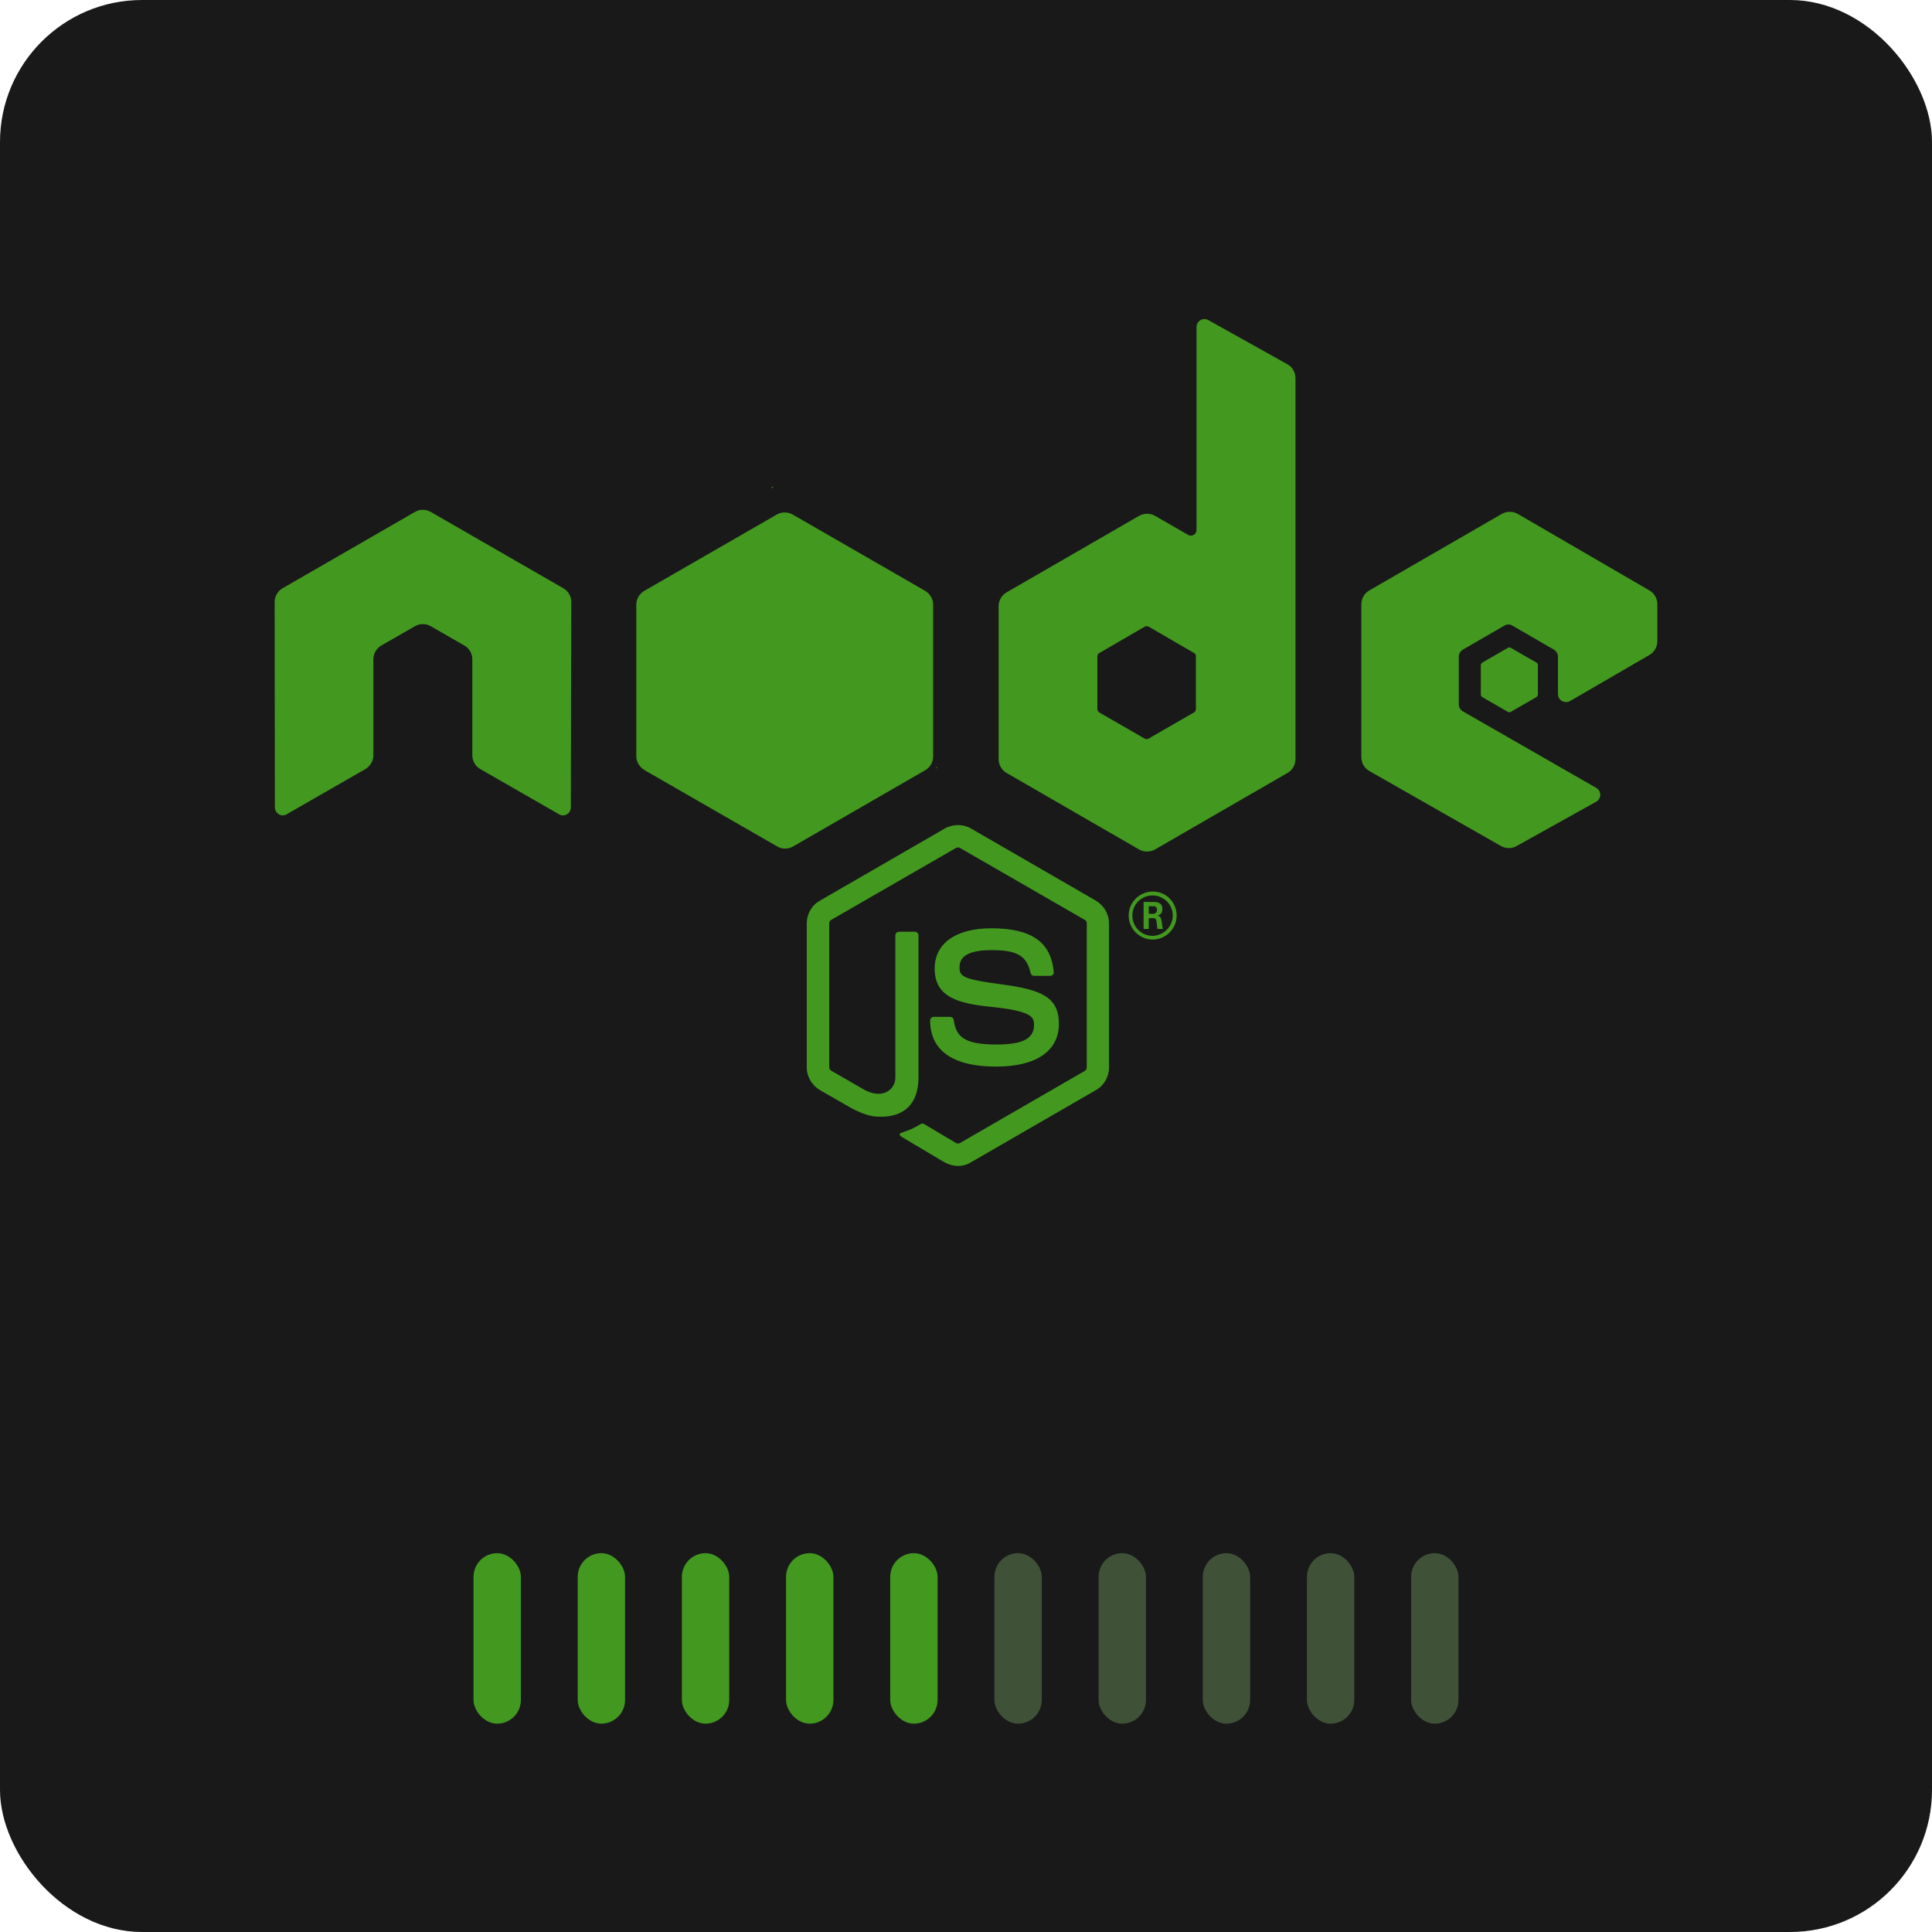 <svg width="204" height="204" viewBox="0 0 204 204" fill="none" xmlns="http://www.w3.org/2000/svg">
<rect width="204" height="204" rx="15" fill="#19191A"/>
<rect x="50" y="164" width="5" height="18" rx="2.5" fill="#43991F"/>
<rect x="61" y="164" width="5" height="18" rx="2.5" fill="#43991F"/>
<rect x="72" y="164" width="5" height="18" rx="2.5" fill="#43991F"/>
<rect x="83" y="164" width="5" height="18" rx="2.5" fill="#43991F"/>
<rect x="94" y="164" width="5" height="18" rx="2.5" fill="#43991F"/>
<rect x="105" y="164" width="5" height="18" rx="2.5" fill="#78A964" fill-opacity="0.4"/>
<rect x="116" y="164" width="5" height="18" rx="2.5" fill="#78A964" fill-opacity="0.4"/>
<rect x="127" y="164" width="5" height="18" rx="2.5" fill="#78A964" fill-opacity="0.4"/>
<rect x="138" y="164" width="5" height="18" rx="2.5" fill="#78A964" fill-opacity="0.4"/>
<rect x="149" y="164" width="5" height="18" rx="2.5" fill="#78A964" fill-opacity="0.4"/>
<path d="M101.156 123.113C100.677 123.113 100.198 122.976 99.764 122.748L95.384 120.147C94.723 119.782 95.042 119.646 95.27 119.577C96.137 119.281 96.32 119.212 97.255 118.665C97.346 118.619 97.483 118.642 97.574 118.687L100.951 120.695C101.065 120.763 101.247 120.763 101.361 120.695L114.547 113.076C114.661 113.007 114.752 112.87 114.752 112.711V97.495C114.752 97.335 114.684 97.198 114.547 97.13L101.361 89.533C101.247 89.465 101.088 89.465 100.951 89.533L87.765 97.13C87.628 97.198 87.56 97.358 87.56 97.495V112.711C87.56 112.847 87.651 112.984 87.765 113.053L91.369 115.129C93.331 116.11 94.54 114.946 94.54 113.806V98.772C94.54 98.567 94.7 98.384 94.928 98.384H96.593C96.799 98.384 96.981 98.544 96.981 98.772V113.806C96.981 116.429 95.567 117.912 93.08 117.912C92.328 117.912 91.712 117.912 90.046 117.091L86.579 115.106C85.735 114.604 85.187 113.692 85.187 112.711V97.495C85.187 96.514 85.712 95.578 86.579 95.099L99.764 87.48C100.608 87.001 101.703 87.001 102.525 87.48L115.71 95.099C116.554 95.601 117.102 96.514 117.102 97.495V112.711C117.102 113.692 116.577 114.627 115.71 115.106L102.525 122.725C102.137 122.976 101.658 123.113 101.156 123.113V123.113ZM111.809 108.102C111.809 105.251 109.893 104.498 105.832 103.951C101.726 103.403 101.316 103.129 101.316 102.171C101.316 101.373 101.658 100.323 104.692 100.323C107.407 100.323 108.41 100.917 108.821 102.742C108.867 102.924 109.003 103.038 109.186 103.038H110.897C111.011 103.038 111.102 102.992 111.171 102.924C111.239 102.833 111.285 102.742 111.262 102.627C110.988 99.479 108.912 98.019 104.692 98.019C100.928 98.019 98.692 99.616 98.692 102.262C98.692 105.16 100.928 105.935 104.532 106.3C108.844 106.734 109.186 107.35 109.186 108.194C109.186 109.677 108 110.292 105.217 110.292C101.726 110.292 100.951 109.426 100.7 107.692C100.677 107.509 100.517 107.372 100.312 107.372H98.601C98.396 107.372 98.213 107.532 98.213 107.76C98.213 109.973 99.422 112.619 105.194 112.619C109.414 112.619 111.809 110.977 111.809 108.102V108.102ZM124.242 96.673C124.242 98.065 123.102 99.206 121.71 99.206C120.318 99.206 119.178 98.065 119.178 96.673C119.178 95.236 120.364 94.141 121.71 94.141C123.079 94.118 124.242 95.236 124.242 96.673ZM123.832 96.673C123.832 95.487 122.873 94.552 121.687 94.552C120.524 94.552 119.566 95.487 119.566 96.673C119.566 97.86 120.524 98.818 121.687 98.818C122.873 98.795 123.832 97.837 123.832 96.673ZM122.805 98.088H122.212C122.189 97.951 122.098 97.221 122.098 97.198C122.052 97.038 122.007 96.947 121.801 96.947H121.299V98.088H120.752V95.236H121.733C122.075 95.236 122.737 95.236 122.737 95.989C122.737 96.514 122.394 96.628 122.189 96.696C122.577 96.719 122.6 96.97 122.668 97.335C122.691 97.563 122.737 97.951 122.805 98.088V98.088ZM122.166 96.08C122.166 95.692 121.893 95.692 121.756 95.692H121.299V96.491H121.733C122.098 96.491 122.166 96.24 122.166 96.08V96.08ZM60.322 63.572C60.322 62.956 60.002 62.409 59.477 62.112L45.493 54.06C45.265 53.923 44.992 53.854 44.718 53.831H44.581C44.307 53.831 44.056 53.923 43.805 54.06L29.844 62.112C29.319 62.409 29 62.979 29 63.572L29.023 85.244C29.023 85.541 29.183 85.815 29.433 85.974C29.684 86.134 30.004 86.134 30.277 85.974L38.581 81.207C39.106 80.887 39.425 80.34 39.425 79.746V69.618C39.425 69.025 39.745 68.454 40.269 68.158L43.805 66.127C44.079 65.968 44.353 65.899 44.649 65.899C44.946 65.899 45.242 65.968 45.493 66.127L49.029 68.158C49.554 68.454 49.873 69.025 49.873 69.618V79.746C49.873 80.34 50.193 80.91 50.718 81.207L59.021 85.974C59.272 86.134 59.614 86.134 59.865 85.974C60.116 85.838 60.276 85.541 60.276 85.244L60.322 63.572ZM136.789 39.916V80.157C136.789 80.75 136.47 81.321 135.945 81.617L121.961 89.693C121.436 89.989 120.798 89.989 120.273 89.693L106.289 81.617C105.764 81.321 105.445 80.75 105.445 80.157V64.006C105.445 63.413 105.764 62.843 106.289 62.546L120.273 54.47C120.798 54.174 121.436 54.174 121.961 54.47L125.451 56.478C125.839 56.706 126.341 56.409 126.341 55.976V34.532C126.341 33.893 127.025 33.483 127.596 33.802L135.922 38.456C136.447 38.73 136.789 39.3 136.789 39.916V39.916ZM126.295 69.321C126.295 69.162 126.204 69.025 126.09 68.956L121.299 66.173C121.163 66.105 121.003 66.105 120.866 66.173L116.075 68.956C115.938 69.025 115.87 69.162 115.87 69.321V74.865C115.87 75.024 115.961 75.161 116.075 75.23L120.866 77.99C121.003 78.058 121.163 78.058 121.277 77.99L126.067 75.23C126.204 75.161 126.273 75.024 126.273 74.865V69.321H126.295ZM174.156 69.162C174.681 68.865 175 68.295 175 67.701V63.801C175 63.208 174.681 62.637 174.156 62.341L160.263 54.265C159.738 53.968 159.1 53.968 158.575 54.265L144.591 62.341C144.066 62.637 143.747 63.208 143.747 63.801V79.952C143.747 80.568 144.066 81.115 144.591 81.412L158.484 89.328C158.986 89.624 159.624 89.624 160.149 89.328L168.544 84.651C169.114 84.332 169.114 83.511 168.544 83.191L154.469 75.116C154.195 74.956 154.035 74.682 154.035 74.386V69.321C154.035 69.025 154.195 68.751 154.469 68.591L158.849 66.059C159.1 65.899 159.442 65.899 159.693 66.059L164.073 68.591C164.324 68.751 164.506 69.025 164.506 69.321V73.291C164.506 73.929 165.213 74.34 165.784 74.021L174.156 69.162V69.162ZM156.522 69.96C156.431 70.028 156.362 70.12 156.362 70.234V73.336C156.362 73.45 156.431 73.564 156.522 73.61L159.214 75.161C159.305 75.23 159.442 75.23 159.533 75.161L162.225 73.61C162.316 73.541 162.385 73.45 162.385 73.336V70.234C162.385 70.12 162.316 70.006 162.225 69.96L159.533 68.409C159.442 68.34 159.305 68.34 159.214 68.409L156.522 69.96ZM98.532 79.883V63.823C98.532 63.23 98.168 62.66 97.643 62.363L83.704 54.333C83.225 54.06 82.564 54.014 82.016 54.333L68.078 62.363C67.553 62.66 67.188 63.208 67.188 63.823V79.883C67.188 80.522 67.622 81.07 68.101 81.343L82.062 89.373C82.609 89.693 83.248 89.67 83.75 89.373L97.666 81.343C98.076 81.115 98.373 80.728 98.487 80.271C98.51 80.157 98.532 80.02 98.532 79.883ZM81.583 51.391L81.4 51.505H81.651L81.583 51.391V51.391ZM98.966 81.093L98.875 80.933V81.138L98.966 81.093Z" fill="#43991F"/>
</svg>
